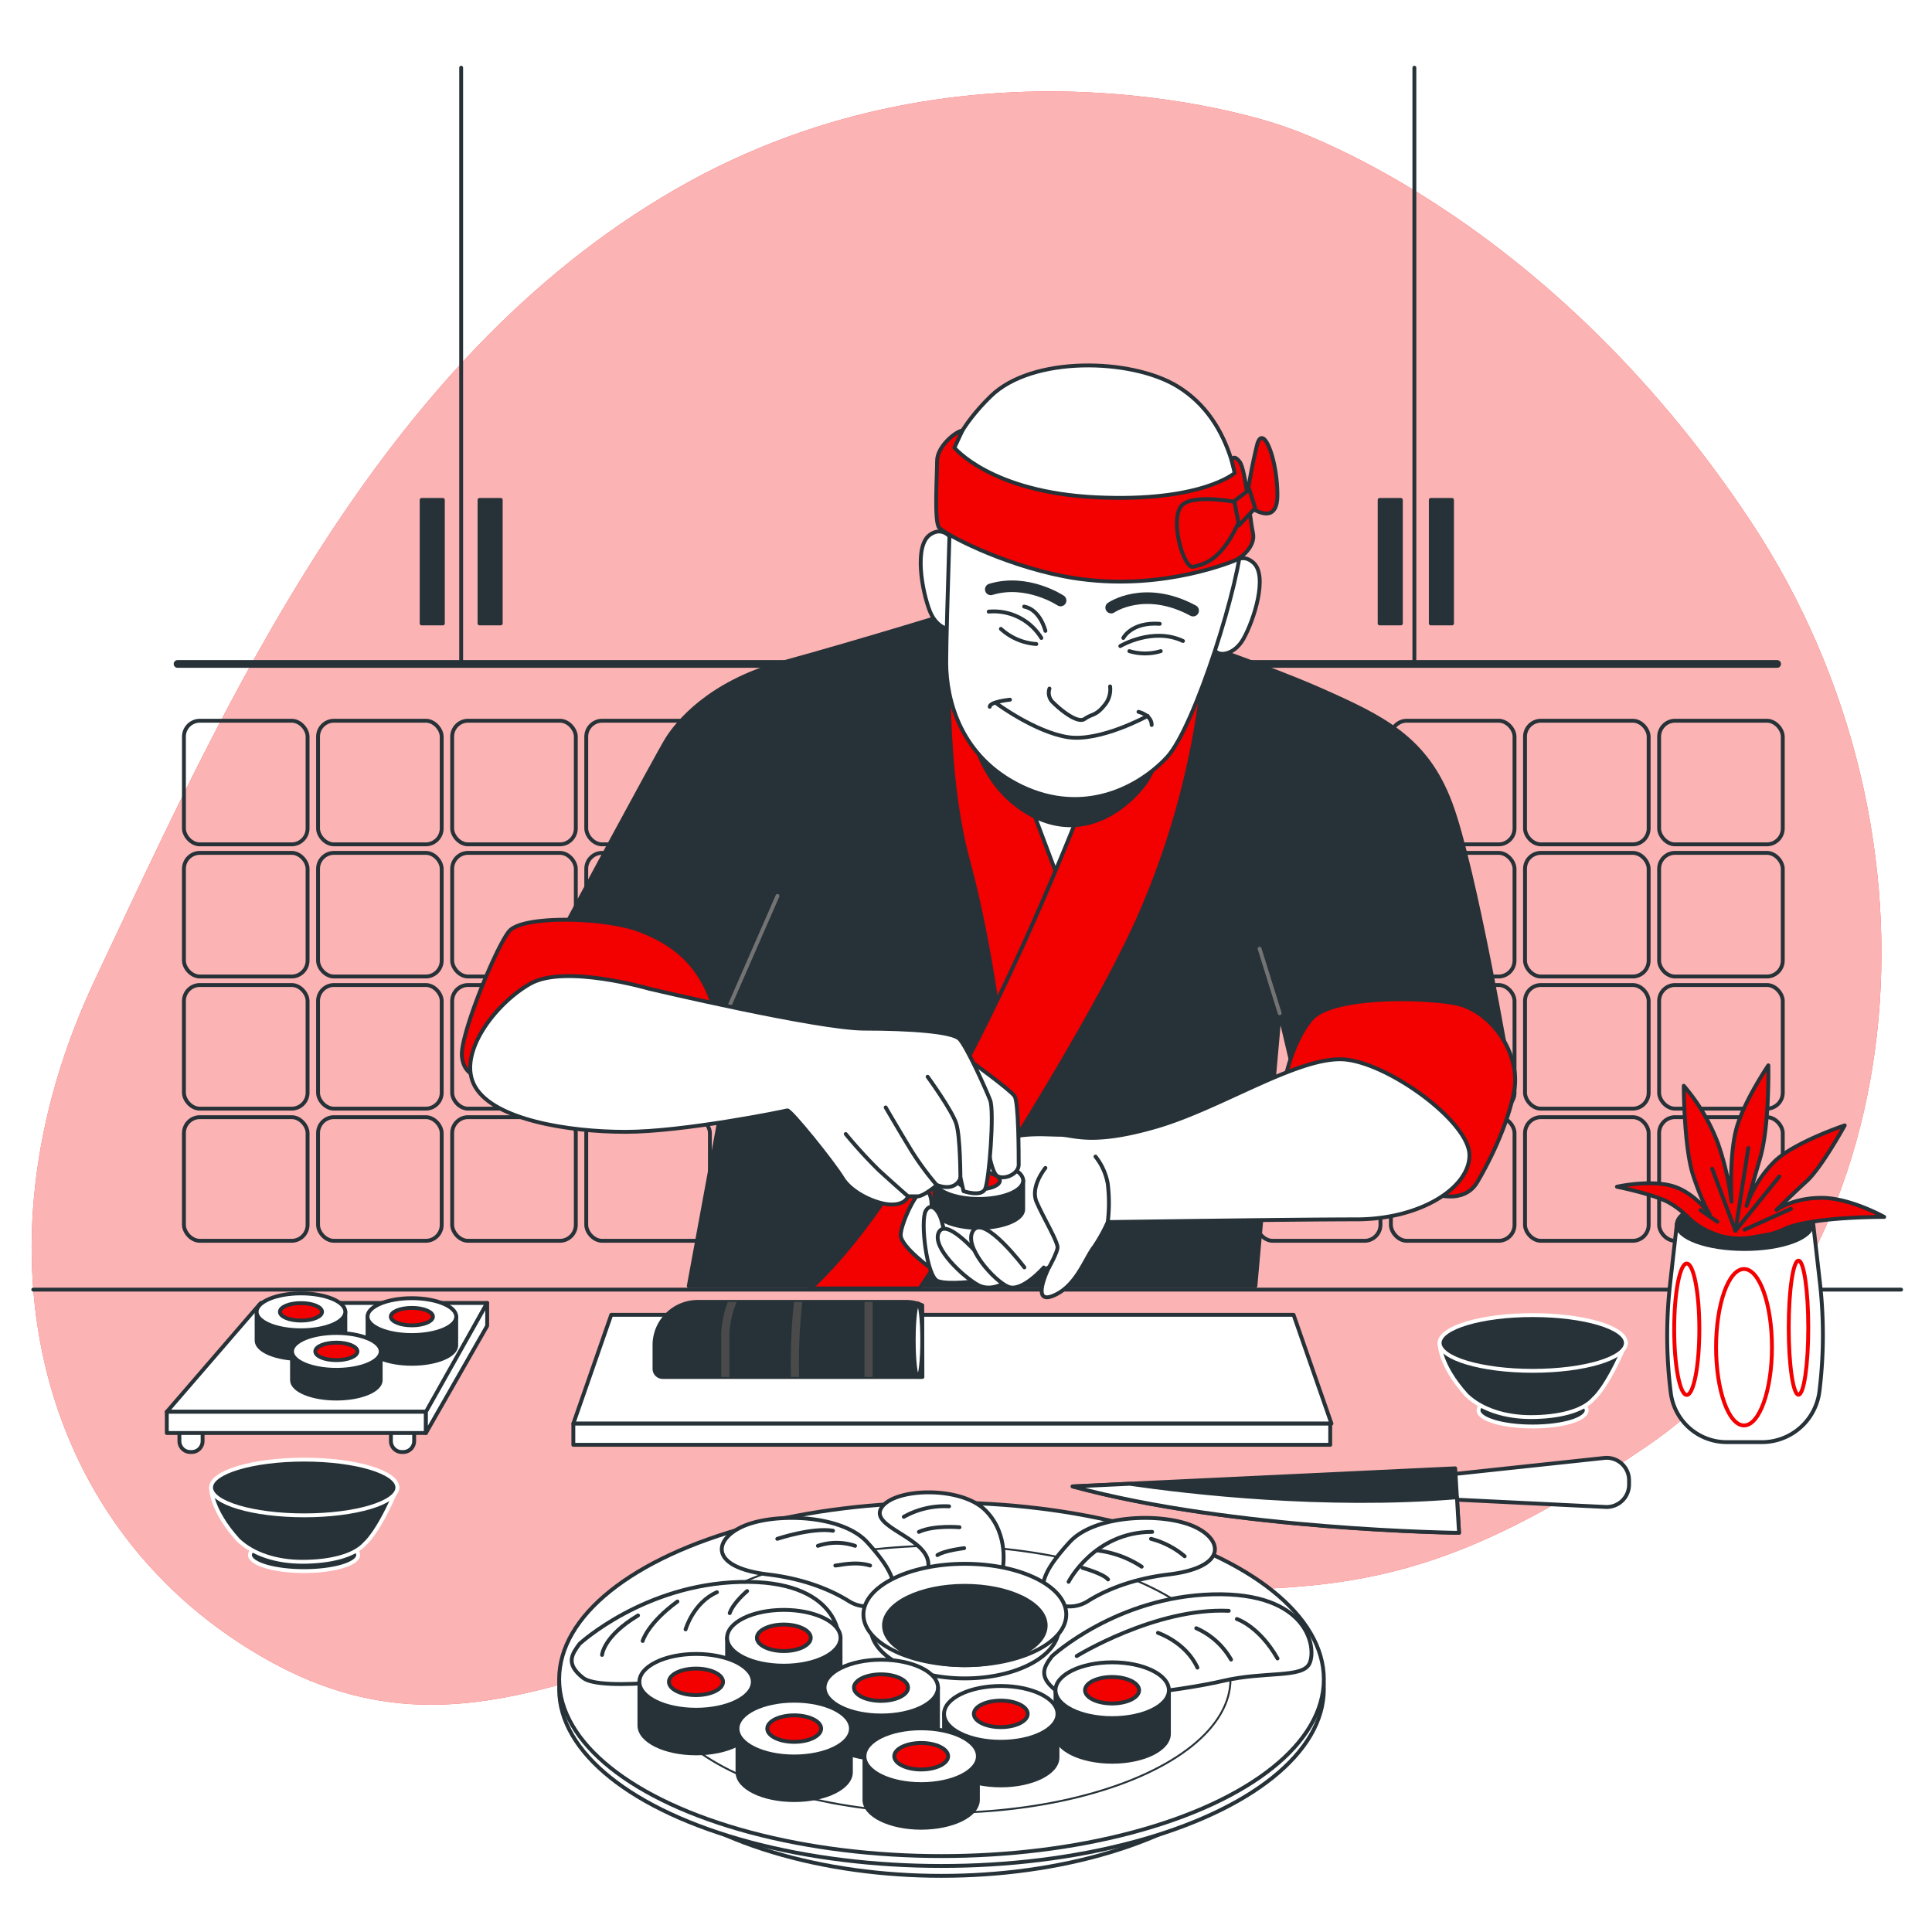 <svg class="animated" id="freepik_stories-sushi-cook" xmlns="http://www.w3.org/2000/svg" viewBox="0 0 500 500" version="1.1" xmlns:xlink="http://www.w3.org/1999/xlink" xmlns:svgjs="http://svgjs.com/svgjs"><style>svg#freepik_stories-sushi-cook:not(.animated) .animable {opacity: 0;}svg#freepik_stories-sushi-cook.animated #freepik--Character--inject-31 {animation: 1.5s Infinite  linear shake;animation-delay: 0s;}svg#freepik_stories-sushi-cook.animated #freepik--Plant--inject-31 {animation: 1.5s Infinite  linear wind;animation-delay: 0s;}            @keyframes shake {                10%, 90% {                    transform: translate3d(-1px, 0, 0);                  }                  20%, 80% {                    transform: translate3d(2px, 0, 0);                  }                  30%, 50%, 70% {                    transform: translate3d(-4px, 0, 0);                  }                  40%, 60% {                    transform: translate3d(4px, 0, 0);                  }            }                    @keyframes wind {                0% {                    transform: rotate( 0deg );                }                25% {                    transform: rotate( 1deg );                }                75% {                    transform: rotate( -1deg );                }            }        </style><g id="freepik--background-simple--inject-31" style="transform-origin: 247.554px 232.424px 0px;" class="animable"><path d="M331.22,32.36S252.28,4.29,174.79,49,58.2,182.38,24.62,253.45,10.37,396.8,69.52,429.76s99.38-15.63,182.37-18,105.3,9.5,174.16-37.38,81.31-157.59,27-239.51S331.22,32.36,331.22,32.36Z" style="fill: rgb(243, 0, 0); transform-origin: 247.554px 232.424px 0px;" id="el1t7hgh042ss" class="animable"></path><g id="elgh8zeakmefs"><path d="M331.22,32.36S252.28,4.29,174.79,49,58.2,182.38,24.62,253.45,10.37,396.8,69.52,429.76s99.38-15.63,182.37-18,105.3,9.5,174.16-37.38,81.31-157.59,27-239.51S331.22,32.36,331.22,32.36Z" style="fill: rgb(255, 255, 255); opacity: 0.7; transform-origin: 247.554px 232.424px 0px;" class="animable"></path></g></g><g id="freepik--Kitchen--inject-31" style="transform-origin: 253.665px 169.32px 0px;" class="animable"><rect x="47.6" y="186.52" width="32" height="32" rx="4.13" style="fill: none; stroke: rgb(38, 50, 56); stroke-linecap: round; stroke-linejoin: round; transform-origin: 63.6px 202.52px 0px;" id="elr7ija5bs44k" class="animable"></rect><rect x="82.31" y="186.52" width="32" height="32" rx="4.13" style="fill: none; stroke: rgb(38, 50, 56); stroke-linecap: round; stroke-linejoin: round; transform-origin: 98.31px 202.52px 0px;" id="elnggt73ua48" class="animable"></rect><rect x="117.02" y="186.52" width="32" height="32" rx="4.13" style="fill: none; stroke: rgb(38, 50, 56); stroke-linecap: round; stroke-linejoin: round; transform-origin: 133.02px 202.52px 0px;" id="elct5n1ztfqfs" class="animable"></rect><rect x="151.72" y="186.52" width="32" height="32" rx="4.13" style="fill: none; stroke: rgb(38, 50, 56); stroke-linecap: round; stroke-linejoin: round; transform-origin: 167.72px 202.52px 0px;" id="elnet3rzaz4rg" class="animable"></rect><rect x="186.43" y="186.52" width="32" height="32" rx="4.13" style="fill: none; stroke: rgb(38, 50, 56); stroke-linecap: round; stroke-linejoin: round; transform-origin: 202.43px 202.52px 0px;" id="el4o0amx4i2xe" class="animable"></rect><rect x="221.14" y="186.52" width="32" height="32" rx="4.13" style="fill: none; stroke: rgb(38, 50, 56); stroke-linecap: round; stroke-linejoin: round; transform-origin: 237.14px 202.52px 0px;" id="ele1emlz9uqv5" class="animable"></rect><rect x="255.84" y="186.52" width="32" height="32" rx="4.13" style="fill: none; stroke: rgb(38, 50, 56); stroke-linecap: round; stroke-linejoin: round; transform-origin: 271.84px 202.52px 0px;" id="el0ozitscypb7n" class="animable"></rect><rect x="290.55" y="186.52" width="32" height="32" rx="4.13" style="fill: none; stroke: rgb(38, 50, 56); stroke-linecap: round; stroke-linejoin: round; transform-origin: 306.55px 202.52px 0px;" id="elen2lkgxvrm" class="animable"></rect><rect x="325.26" y="186.52" width="32" height="32" rx="4.13" style="fill: none; stroke: rgb(38, 50, 56); stroke-linecap: round; stroke-linejoin: round; transform-origin: 341.26px 202.52px 0px;" id="eltirp13x4z9r" class="animable"></rect><rect x="359.96" y="186.52" width="32" height="32" rx="4.13" style="fill: none; stroke: rgb(38, 50, 56); stroke-linecap: round; stroke-linejoin: round; transform-origin: 375.96px 202.52px 0px;" id="el4tk4inu3znw" class="animable"></rect><rect x="394.67" y="186.52" width="32" height="32" rx="4.13" style="fill: none; stroke: rgb(38, 50, 56); stroke-linecap: round; stroke-linejoin: round; transform-origin: 410.67px 202.52px 0px;" id="elkd4iwvrcml" class="animable"></rect><rect x="429.38" y="186.52" width="32" height="32" rx="4.13" style="fill: none; stroke: rgb(38, 50, 56); stroke-linecap: round; stroke-linejoin: round; transform-origin: 445.38px 202.52px 0px;" id="elc20oo4rp71k" class="animable"></rect><rect x="47.6" y="220.72" width="32" height="32" rx="4.13" style="fill: none; stroke: rgb(38, 50, 56); stroke-linecap: round; stroke-linejoin: round; transform-origin: 63.6px 236.72px 0px;" id="elhltq8os2ujf" class="animable"></rect><rect x="82.31" y="220.72" width="32" height="32" rx="4.13" style="fill: none; stroke: rgb(38, 50, 56); stroke-linecap: round; stroke-linejoin: round; transform-origin: 98.31px 236.72px 0px;" id="eleovykgz4oat" class="animable"></rect><rect x="117.02" y="220.72" width="32" height="32" rx="4.13" style="fill: none; stroke: rgb(38, 50, 56); stroke-linecap: round; stroke-linejoin: round; transform-origin: 133.02px 236.72px 0px;" id="elvkqczz2dkfk" class="animable"></rect><rect x="151.72" y="220.72" width="32" height="32" rx="4.13" style="fill: none; stroke: rgb(38, 50, 56); stroke-linecap: round; stroke-linejoin: round; transform-origin: 167.72px 236.72px 0px;" id="el2kqmvfn7x9t" class="animable"></rect><rect x="186.43" y="220.72" width="32" height="32" rx="4.13" style="fill: none; stroke: rgb(38, 50, 56); stroke-linecap: round; stroke-linejoin: round; transform-origin: 202.43px 236.72px 0px;" id="el1orj3x8n386" class="animable"></rect><rect x="221.14" y="220.72" width="32" height="32" rx="4.13" style="fill: none; stroke: rgb(38, 50, 56); stroke-linecap: round; stroke-linejoin: round; transform-origin: 237.14px 236.72px 0px;" id="eleodt8kit8sf" class="animable"></rect><rect x="255.84" y="220.72" width="32" height="32" rx="4.13" style="fill: none; stroke: rgb(38, 50, 56); stroke-linecap: round; stroke-linejoin: round; transform-origin: 271.84px 236.72px 0px;" id="elx6uxl72kxve" class="animable"></rect><rect x="290.55" y="220.72" width="32" height="32" rx="4.13" style="fill: none; stroke: rgb(38, 50, 56); stroke-linecap: round; stroke-linejoin: round; transform-origin: 306.55px 236.72px 0px;" id="ely6xp5sxrs9" class="animable"></rect><rect x="325.26" y="220.72" width="32" height="32" rx="4.13" style="fill: none; stroke: rgb(38, 50, 56); stroke-linecap: round; stroke-linejoin: round; transform-origin: 341.26px 236.72px 0px;" id="elxcsvihryhkc" class="animable"></rect><rect x="359.96" y="220.72" width="32" height="32" rx="4.13" style="fill: none; stroke: rgb(38, 50, 56); stroke-linecap: round; stroke-linejoin: round; transform-origin: 375.96px 236.72px 0px;" id="elr985ccrfah" class="animable"></rect><rect x="394.67" y="220.72" width="32" height="32" rx="4.13" style="fill: none; stroke: rgb(38, 50, 56); stroke-linecap: round; stroke-linejoin: round; transform-origin: 410.67px 236.72px 0px;" id="elz7uv6n84rzm" class="animable"></rect><rect x="429.38" y="220.72" width="32" height="32" rx="4.13" style="fill: none; stroke: rgb(38, 50, 56); stroke-linecap: round; stroke-linejoin: round; transform-origin: 445.38px 236.72px 0px;" id="elzs15uvlqlj" class="animable"></rect><rect x="47.6" y="254.92" width="32" height="32" rx="4.13" style="fill: none; stroke: rgb(38, 50, 56); stroke-linecap: round; stroke-linejoin: round; transform-origin: 63.6px 270.92px 0px;" id="eledb3y2soimh" class="animable"></rect><rect x="82.31" y="254.92" width="32" height="32" rx="4.13" style="fill: none; stroke: rgb(38, 50, 56); stroke-linecap: round; stroke-linejoin: round; transform-origin: 98.31px 270.92px 0px;" id="elt10ti9cx13" class="animable"></rect><rect x="117.02" y="254.92" width="32" height="32" rx="4.13" style="fill: none; stroke: rgb(38, 50, 56); stroke-linecap: round; stroke-linejoin: round; transform-origin: 133.02px 270.92px 0px;" id="eldacly36aid8" class="animable"></rect><rect x="151.72" y="254.92" width="32" height="32" rx="4.13" style="fill: none; stroke: rgb(38, 50, 56); stroke-linecap: round; stroke-linejoin: round; transform-origin: 167.72px 270.92px 0px;" id="elh4egvrgoxbc" class="animable"></rect><rect x="186.43" y="254.92" width="32" height="32" rx="4.13" style="fill: none; stroke: rgb(38, 50, 56); stroke-linecap: round; stroke-linejoin: round; transform-origin: 202.43px 270.92px 0px;" id="el8qqf1gx6pvs" class="animable"></rect><rect x="221.14" y="254.92" width="32" height="32" rx="4.13" style="fill: none; stroke: rgb(38, 50, 56); stroke-linecap: round; stroke-linejoin: round; transform-origin: 237.14px 270.92px 0px;" id="elwd8two0q01" class="animable"></rect><rect x="255.84" y="254.92" width="32" height="32" rx="4.13" style="fill: none; stroke: rgb(38, 50, 56); stroke-linecap: round; stroke-linejoin: round; transform-origin: 271.84px 270.92px 0px;" id="elu5aw3v6disj" class="animable"></rect><rect x="290.55" y="254.92" width="32" height="32" rx="4.13" style="fill: none; stroke: rgb(38, 50, 56); stroke-linecap: round; stroke-linejoin: round; transform-origin: 306.55px 270.92px 0px;" id="el08uwjd664ssq" class="animable"></rect><rect x="325.26" y="254.92" width="32" height="32" rx="4.13" style="fill: none; stroke: rgb(38, 50, 56); stroke-linecap: round; stroke-linejoin: round; transform-origin: 341.26px 270.92px 0px;" id="elpqtxkzsq7bm" class="animable"></rect><rect x="359.96" y="254.92" width="32" height="32" rx="4.13" style="fill: none; stroke: rgb(38, 50, 56); stroke-linecap: round; stroke-linejoin: round; transform-origin: 375.96px 270.92px 0px;" id="ele6xton7tp3" class="animable"></rect><rect x="394.67" y="254.92" width="32" height="32" rx="4.13" style="fill: none; stroke: rgb(38, 50, 56); stroke-linecap: round; stroke-linejoin: round; transform-origin: 410.67px 270.92px 0px;" id="elnjofvyzn0a" class="animable"></rect><rect x="429.38" y="254.92" width="32" height="32" rx="4.13" style="fill: none; stroke: rgb(38, 50, 56); stroke-linecap: round; stroke-linejoin: round; transform-origin: 445.38px 270.92px 0px;" id="elat14m3cfc36" class="animable"></rect><rect x="47.6" y="289.12" width="32" height="32" rx="4.13" style="fill: none; stroke: rgb(38, 50, 56); stroke-linecap: round; stroke-linejoin: round; transform-origin: 63.6px 305.12px 0px;" id="elpkgjc183vp" class="animable"></rect><rect x="82.31" y="289.12" width="32" height="32" rx="4.13" style="fill: none; stroke: rgb(38, 50, 56); stroke-linecap: round; stroke-linejoin: round; transform-origin: 98.31px 305.12px 0px;" id="el6oc8s2hrdkt" class="animable"></rect><rect x="117.02" y="289.12" width="32" height="32" rx="4.13" style="fill: none; stroke: rgb(38, 50, 56); stroke-linecap: round; stroke-linejoin: round; transform-origin: 133.02px 305.12px 0px;" id="elut07y6nfwrb" class="animable"></rect><rect x="151.72" y="289.12" width="32" height="32" rx="4.13" style="fill: none; stroke: rgb(38, 50, 56); stroke-linecap: round; stroke-linejoin: round; transform-origin: 167.72px 305.12px 0px;" id="el9mt1jvi4bqn" class="animable"></rect><rect x="186.43" y="289.12" width="32" height="32" rx="4.13" style="fill: none; stroke: rgb(38, 50, 56); stroke-linecap: round; stroke-linejoin: round; transform-origin: 202.43px 305.12px 0px;" id="el0pqw96chajln" class="animable"></rect><rect x="221.14" y="289.12" width="32" height="32" rx="4.13" style="fill: none; stroke: rgb(38, 50, 56); stroke-linecap: round; stroke-linejoin: round; transform-origin: 237.14px 305.12px 0px;" id="elpaynjrsz8k" class="animable"></rect><rect x="255.84" y="289.12" width="32" height="32" rx="4.13" style="fill: none; stroke: rgb(38, 50, 56); stroke-linecap: round; stroke-linejoin: round; transform-origin: 271.84px 305.12px 0px;" id="elprdddq0viyk" class="animable"></rect><rect x="290.55" y="289.12" width="32" height="32" rx="4.13" style="fill: none; stroke: rgb(38, 50, 56); stroke-linecap: round; stroke-linejoin: round; transform-origin: 306.55px 305.12px 0px;" id="elqi05hqk48p9" class="animable"></rect><rect x="325.26" y="289.12" width="32" height="32" rx="4.13" style="fill: none; stroke: rgb(38, 50, 56); stroke-linecap: round; stroke-linejoin: round; transform-origin: 341.26px 305.12px 0px;" id="elz1ox0jzsrl" class="animable"></rect><rect x="359.96" y="289.12" width="32" height="32" rx="4.13" style="fill: none; stroke: rgb(38, 50, 56); stroke-linecap: round; stroke-linejoin: round; transform-origin: 375.96px 305.12px 0px;" id="el6t1hrclbnrb" class="animable"></rect><rect x="394.67" y="289.12" width="32" height="32" rx="4.13" style="fill: none; stroke: rgb(38, 50, 56); stroke-linecap: round; stroke-linejoin: round; transform-origin: 410.67px 305.12px 0px;" id="el0kd3uqh6rvpq" class="animable"></rect><rect x="429.38" y="289.12" width="32" height="32" rx="4.13" style="fill: none; stroke: rgb(38, 50, 56); stroke-linecap: round; stroke-linejoin: round; transform-origin: 445.38px 305.12px 0px;" id="elyr8885dhppc" class="animable"></rect><line x1="119.35" y1="171.83" x2="119.35" y2="17.52" style="fill: none; stroke: rgb(38, 50, 56); stroke-linecap: round; stroke-linejoin: round; transform-origin: 119.35px 94.675px 0px;" id="eli4xh0yquvc" class="animable"></line><rect x="124.1" y="129.38" width="5.49" height="31.96" style="fill: rgb(38, 50, 56); stroke: rgb(38, 50, 56); stroke-linecap: round; stroke-linejoin: round; transform-origin: 126.845px 145.36px 0px;" id="el71wdd52blb7" class="animable"></rect><rect x="109.12" y="129.38" width="5.49" height="31.96" style="fill: rgb(38, 50, 56); stroke: rgb(38, 50, 56); stroke-linecap: round; stroke-linejoin: round; transform-origin: 111.865px 145.36px 0px;" id="el8e5fs8txyt6" class="animable"></rect><line x1="45.95" y1="171.83" x2="459.92" y2="171.83" style="fill: none; stroke: rgb(38, 50, 56); stroke-linecap: round; stroke-linejoin: round; stroke-width: 2px; transform-origin: 252.935px 171.83px 0px;" id="elghbx1vs8ai" class="animable"></line><line x1="366.04" y1="171.83" x2="366.04" y2="17.52" style="fill: none; stroke: rgb(38, 50, 56); stroke-linecap: round; stroke-linejoin: round; transform-origin: 366.04px 94.675px 0px;" id="elrns74nl0c8" class="animable"></line><rect x="357.05" y="129.38" width="5.49" height="31.96" style="fill: rgb(38, 50, 56); stroke: rgb(38, 50, 56); stroke-linecap: round; stroke-linejoin: round; transform-origin: 359.795px 145.36px 0px;" id="elzpgvghmh5w" class="animable"></rect><rect x="370.29" y="129.38" width="5.49" height="31.96" style="fill: rgb(38, 50, 56); stroke: rgb(38, 50, 56); stroke-linecap: round; stroke-linejoin: round; transform-origin: 373.035px 145.36px 0px;" id="elevsx14kps9m" class="animable"></rect></g><g id="freepik--Dishes--inject-31" style="transform-origin: 232.385px 410.1px 0px;" class="animable"><path d="M46.43,367.66h6a0,0,0,0,1,0,0v5.29a2.83,2.83,0,0,1-2.83,2.83h-.34a2.83,2.83,0,0,1-2.83-2.83v-5.29A0,0,0,0,1,46.43,367.66Z" style="fill: rgb(255, 255, 255); stroke: rgb(38, 50, 56); stroke-linecap: round; stroke-linejoin: round; transform-origin: 49.43px 371.72px 0px;" id="el61d27day3nq" class="animable"></path><path d="M101.18,367.66h6a0,0,0,0,1,0,0v5.29a2.83,2.83,0,0,1-2.83,2.83H104a2.83,2.83,0,0,1-2.83-2.83v-5.29A0,0,0,0,1,101.18,367.66Z" style="fill: rgb(255, 255, 255); stroke: rgb(38, 50, 56); stroke-linecap: round; stroke-linejoin: round; transform-origin: 104.175px 371.72px 0px;" id="elyot35ajgls9" class="animable"></path><polygon points="110.55 365.37 43.17 365.37 67.49 337.21 126.08 337.21 110.55 365.37" style="fill: rgb(255, 255, 255); stroke: rgb(38, 50, 56); stroke-linecap: round; stroke-linejoin: round; transform-origin: 84.625px 351.29px 0px;" id="elerzj3g9pot7" class="animable"></polygon><rect x="43.17" y="365.37" width="67.06" height="5.49" style="fill: rgb(255, 255, 255); stroke: rgb(38, 50, 56); stroke-linecap: round; stroke-linejoin: round; transform-origin: 76.7px 368.115px 0px;" id="el27aupchtu2n" class="animable"></rect><polygon points="110.23 365.37 126.08 337.21 126.08 343.13 110.23 370.86 110.23 365.37" style="fill: rgb(255, 255, 255); stroke: rgb(38, 50, 56); stroke-linecap: round; stroke-linejoin: round; transform-origin: 118.155px 354.035px 0px;" id="el9so3dylhn15" class="animable"></polygon><path d="M66.41,339.5v7.44c0,2.64,5.14,4.77,11.48,4.77s11.48-2.13,11.48-4.77V339.5Z" style="fill: rgb(38, 50, 56); stroke: rgb(38, 50, 56); stroke-linecap: round; stroke-linejoin: round; transform-origin: 77.89px 345.605px 0px;" id="elwgvlu3wnhlq" class="animable"></path><ellipse cx="77.89" cy="339.5" rx="11.48" ry="4.77" style="fill: rgb(255, 255, 255); stroke: rgb(38, 50, 56); stroke-linecap: round; stroke-linejoin: round; transform-origin: 77.89px 339.5px 0px;" id="eljoja7r8bdfi" class="animable"></ellipse><ellipse cx="77.89" cy="339.5" rx="5.45" ry="2.26" style="fill: rgb(243, 0, 0); stroke: rgb(38, 50, 56); stroke-linecap: round; stroke-linejoin: round; transform-origin: 77.89px 339.5px 0px;" id="elf1hbq64e6s" class="animable"></ellipse><path d="M95.12,340.74v7.44c0,2.64,5.13,4.77,11.47,4.77s11.48-2.13,11.48-4.77v-7.44Z" style="fill: rgb(38, 50, 56); stroke: rgb(38, 50, 56); stroke-linecap: round; stroke-linejoin: round; transform-origin: 106.595px 346.845px 0px;" id="elj5m185mjef8" class="animable"></path><ellipse cx="106.59" cy="340.74" rx="11.48" ry="4.77" style="fill: rgb(255, 255, 255); stroke: rgb(38, 50, 56); stroke-linecap: round; stroke-linejoin: round; transform-origin: 106.59px 340.74px 0px;" id="el1ks1yqz21cy" class="animable"></ellipse><ellipse cx="106.59" cy="340.74" rx="5.45" ry="2.26" style="fill: rgb(243, 0, 0); stroke: rgb(38, 50, 56); stroke-linecap: round; stroke-linejoin: round; transform-origin: 106.59px 340.74px 0px;" id="elj5ve2z7hjj" class="animable"></ellipse><path d="M75.57,349.74v7.44c0,2.64,5.14,4.77,11.48,4.77s11.47-2.13,11.47-4.77v-7.44Z" style="fill: rgb(38, 50, 56); stroke: rgb(38, 50, 56); stroke-linecap: round; stroke-linejoin: round; transform-origin: 87.045px 355.845px 0px;" id="elmdviov38cg" class="animable"></path><ellipse cx="87.05" cy="349.74" rx="11.48" ry="4.77" style="fill: rgb(255, 255, 255); stroke: rgb(38, 50, 56); stroke-linecap: round; stroke-linejoin: round; transform-origin: 87.05px 349.74px 0px;" id="elg86las83hlo" class="animable"></ellipse><path d="M92.5,349.74c0,1.25-2.44,2.26-5.45,2.26s-5.45-1-5.45-2.26,2.44-2.27,5.45-2.27S92.5,348.49,92.5,349.74Z" style="fill: rgb(243, 0, 0); stroke: rgb(38, 50, 56); stroke-linecap: round; stroke-linejoin: round; transform-origin: 87.05px 349.735px 0px;" id="eld1jf2iu3v0t" class="animable"></path><polygon points="344.58 368.43 148.38 368.43 158.19 340.27 334.77 340.27 344.58 368.43" style="fill: rgb(255, 255, 255); stroke: rgb(38, 50, 56); stroke-linecap: round; stroke-linejoin: round; transform-origin: 246.48px 354.35px 0px;" id="elt8tx2qlsjog" class="animable"></polygon><rect x="148.38" y="368.43" width="195.88" height="5.49" style="fill: rgb(255, 255, 255); stroke: rgb(38, 50, 56); stroke-linecap: round; stroke-linejoin: round; transform-origin: 246.32px 371.175px 0px;" id="elagu3miv8zn8" class="animable"></rect><path d="M238.68,337.81a10.17,10.17,0,0,0-4.1-.88h-54a11.19,11.19,0,0,0-11.2,11.2v6.11a2.12,2.12,0,0,0,2.12,2.12h67.22Z" style="fill: rgb(38, 50, 56); stroke: rgb(38, 50, 56); stroke-linecap: round; stroke-linejoin: round; transform-origin: 204.05px 346.645px 0px;" id="elcz0hc3nbfwq" class="animable"></path><path d="M238.68,346.85c0,5.25-.49,9.51-1.1,9.51s-1.11-4.26-1.11-9.51.5-9.51,1.11-9.51S238.68,341.6,238.68,346.85Z" style="fill: rgb(255, 255, 255); stroke: rgb(38, 50, 56); stroke-linecap: round; stroke-linejoin: round; transform-origin: 237.575px 346.85px 0px;" id="el3idolfzt3zj" class="animable"></path><path d="M207.64,336.93h-2.15a148,148,0,0,0-.81,19.43h2.13A145.58,145.58,0,0,1,207.64,336.93Z" style="fill: rgb(74, 74, 74); transform-origin: 206.139px 346.645px 0px;" id="elo4tk3i5sdrk" class="animable"></path><path d="M188.77,356.36V345.05a25.2,25.2,0,0,1,1.88-8.12h-2.27a25.78,25.78,0,0,0-1.73,8.12v11.31Z" style="fill: rgb(74, 74, 74); transform-origin: 188.65px 346.645px 0px;" id="el9kzpmv2ps0a" class="animable"></path><rect x="223.73" y="336.93" width="2.12" height="19.43" style="fill: rgb(74, 74, 74); transform-origin: 224.79px 346.645px 0px;" id="eli9vjpisy3w" class="animable"></rect><path d="M374.6,381.66V388l40.91,2a5.8,5.8,0,0,0,6.09-5.8v-1.1a5.81,5.81,0,0,0-6.42-5.78Z" style="fill: rgb(255, 255, 255); stroke: rgb(38, 50, 56); stroke-linecap: round; stroke-linejoin: round; transform-origin: 398.1px 383.648px 0px;" id="elhtk22lq2df9" class="animable"></path><path d="M376.6,380l1,16.67s-58.34-.67-100-12Z" style="fill: rgb(38, 50, 56); stroke: rgb(38, 50, 56); stroke-linecap: round; stroke-linejoin: round; transform-origin: 327.6px 388.335px 0px;" id="elnmz74vbowgf" class="animable"></path><path d="M292.39,384l-14.79.7c41.66,11.33,100,12,100,12l-.55-9.21C342.52,390.3,307.73,386.21,292.39,384Z" style="fill: rgb(255, 255, 255); stroke: rgb(38, 50, 56); stroke-linecap: round; stroke-linejoin: round; transform-origin: 327.6px 390.35px 0px;" id="eluetlxocy0xh" class="animable"></path><path d="M410.64,365c0,2.31-6.25,4.18-14,4.18s-14-1.87-14-4.18,6.25-4.18,14-4.18S410.64,362.71,410.64,365Z" style="fill: rgb(38, 50, 56); stroke: rgb(255, 255, 255); stroke-linecap: round; stroke-linejoin: round; transform-origin: 396.64px 365px 0px;" id="el9cofhu60k8t" class="animable"></path><path d="M372.57,347.56s-.22,5.57,7,13.54c3.92,3.74,10,5.64,16.62,5.64,7.15,0,13.48-1.54,16.24-4.76,0,0,3.42-2.65,8.36-14.42Z" style="fill: rgb(38, 50, 56); stroke: rgb(255, 255, 255); stroke-linecap: round; stroke-linejoin: round; transform-origin: 396.68px 357.15px 0px;" id="ele4yxk7zd434" class="animable"></path><ellipse cx="396.68" cy="347.56" rx="24.11" ry="7.21" style="fill: rgb(38, 50, 56); stroke: rgb(255, 255, 255); stroke-linecap: round; stroke-linejoin: round; transform-origin: 396.68px 347.56px 0px;" id="ell2b12gj3tbp" class="animable"></ellipse><path d="M92.69,402.43c0,2.3-6.25,4.17-14,4.17s-14-1.87-14-4.17,6.25-4.18,14-4.18S92.69,400.12,92.69,402.43Z" style="fill: rgb(38, 50, 56); stroke: rgb(255, 255, 255); stroke-linecap: round; stroke-linejoin: round; transform-origin: 78.69px 402.425px 0px;" id="el6h7p5f8yzv" class="animable"></path><path d="M54.63,385s-.22,5.58,7,13.55c3.92,3.74,10,5.64,16.62,5.64,7.16,0,13.49-1.54,16.25-4.76,0,0,3.41-2.66,8.35-14.43Z" style="fill: rgb(38, 50, 56); stroke: rgb(255, 255, 255); stroke-linecap: round; stroke-linejoin: round; transform-origin: 78.74px 394.595px 0px;" id="elddmqs4g7d2h" class="animable"></path><ellipse cx="78.73" cy="384.96" rx="24.11" ry="7.21" style="fill: rgb(38, 50, 56); stroke: rgb(255, 255, 255); stroke-linecap: round; stroke-linejoin: round; transform-origin: 78.73px 384.96px 0px;" id="elnrqhgt3ama" class="animable"></ellipse><ellipse cx="243.66" cy="439.72" rx="87.51" ry="45.75" style="fill: rgb(255, 255, 255); stroke: rgb(38, 50, 56); stroke-linecap: round; stroke-linejoin: round; transform-origin: 243.66px 439.72px 0px;" id="elmg3rncwuv2n" class="animable"></ellipse><ellipse cx="243.66" cy="437.16" rx="98.95" ry="45.75" style="fill: rgb(255, 255, 255); stroke: rgb(38, 50, 56); stroke-linecap: round; stroke-linejoin: round; transform-origin: 243.66px 437.16px 0px;" id="el514igq0qmq5" class="animable"></ellipse><ellipse cx="243.66" cy="434.6" rx="98.95" ry="45.75" style="fill: rgb(255, 255, 255); stroke: rgb(38, 50, 56); stroke-linecap: round; stroke-linejoin: round; transform-origin: 243.66px 434.6px 0px;" id="elnr2psd1yf5o" class="animable"></ellipse><ellipse cx="243.66" cy="434.6" rx="74.79" ry="34.58" style="fill: rgb(255, 255, 255); stroke: rgb(38, 50, 56); stroke-linecap: round; stroke-linejoin: round; stroke-width: 0.5px; transform-origin: 243.66px 434.6px 0px;" id="ely5ukrqjlae" class="animable"></ellipse><path d="M272.27,428.61s16.65-15.37,41.61-16,26.88,14.09,25,17.93-11.52,1.92-22.4,4.48-38.56,6.12-43.28,2.42S270.35,431.17,272.27,428.61Z" style="fill: rgb(255, 255, 255); stroke: rgb(38, 50, 56); stroke-linecap: round; stroke-linejoin: round; transform-origin: 304.824px 425.812px 0px;" id="elrykyv4czxc" class="animable"></path><path d="M299.68,422.58s7.21,2.41,10.21,9" style="fill: none; stroke: rgb(38, 50, 56); stroke-linecap: round; stroke-linejoin: round; transform-origin: 304.785px 427.08px 0px;" id="elon9jns4dyr" class="animable"></path><path d="M309.59,421.38a19.38,19.38,0,0,1,9,8.11" style="fill: none; stroke: rgb(38, 50, 56); stroke-linecap: round; stroke-linejoin: round; transform-origin: 314.09px 425.435px 0px;" id="el7flkemgii0g" class="animable"></path><path d="M320.1,419s5.71,1.8,10.52,10.21" style="fill: none; stroke: rgb(38, 50, 56); stroke-linecap: round; stroke-linejoin: round; transform-origin: 325.36px 424.105px 0px;" id="elswf64pdd3vd" class="animable"></path><path d="M278.65,428.59S299.08,416,318,416.88" style="fill: none; stroke: rgb(38, 50, 56); stroke-linecap: round; stroke-linejoin: round; transform-origin: 298.325px 422.713px 0px;" id="elbsn0y48t12g" class="animable"></path><path d="M272.57,414.66a8.81,8.81,0,0,0,9.05-.34c3.57-2.23,10.42-5.6,20.74-6.84,16-1.92,14.08-9.6,5.76-12.8s-25-2.56-31.36,4.48C271.6,404.83,266.86,411.34,272.57,414.66Z" style="fill: rgb(255, 255, 255); stroke: rgb(38, 50, 56); stroke-linecap: round; stroke-linejoin: round; transform-origin: 292.194px 404.291px 0px;" id="ellok22ts8lm" class="animable"></path><path d="M276.55,409.37s6.61-12.92,21.63-12.92" style="fill: none; stroke: rgb(38, 50, 56); stroke-linecap: round; stroke-linejoin: round; transform-origin: 287.365px 402.91px 0px;" id="elhczqrs63bn5" class="animable"></path><path d="M284.06,401.26a26.66,26.66,0,0,1,11.41,4.2" style="fill: none; stroke: rgb(38, 50, 56); stroke-linecap: round; stroke-linejoin: round; transform-origin: 289.765px 403.36px 0px;" id="el71td7o0j8nm" class="animable"></path><path d="M297.88,398.25a22.1,22.1,0,0,1,8.71,4.51" style="fill: none; stroke: rgb(38, 50, 56); stroke-linecap: round; stroke-linejoin: round; transform-origin: 302.235px 400.505px 0px;" id="elpemz5j7c3ma" class="animable"></path><path d="M280.16,405.76s5.4,1.5,6.6,3" style="fill: none; stroke: rgb(38, 50, 56); stroke-linecap: round; stroke-linejoin: round; transform-origin: 283.46px 407.26px 0px;" id="eljx6gop4a17o" class="animable"></path><path d="M259.47,406.2s1.92-9-4.48-15.36-23.68-5.76-26.88-.64,12.16,7.68,12.16,14.72,7,13.45,13.44,10.89S259.47,406.2,259.47,406.2Z" style="fill: rgb(255, 255, 255); stroke: rgb(38, 50, 56); stroke-linecap: round; stroke-linejoin: round; transform-origin: 243.706px 401.3px 0px;" id="eluh9esi6rimc" class="animable"></path><path d="M245.62,389.84a21.53,21.53,0,0,0-11.72,2.71" style="fill: none; stroke: rgb(38, 50, 56); stroke-linecap: round; stroke-linejoin: round; transform-origin: 239.76px 391.178px 0px;" id="el3d8kvuyosbf" class="animable"></path><path d="M248.32,395.25s-6.61-.6-10.51,1.2" style="fill: none; stroke: rgb(38, 50, 56); stroke-linecap: round; stroke-linejoin: round; transform-origin: 243.065px 395.802px 0px;" id="elyty99nlqg1" class="animable"></path><path d="M249.52,400.66s-5.11.6-6.91,1.8" style="fill: none; stroke: rgb(38, 50, 56); stroke-linecap: round; stroke-linejoin: round; transform-origin: 246.065px 401.56px 0px;" id="elq0v8x5y2io8" class="animable"></path><path d="M228.6,414.66a8.79,8.79,0,0,1-9-.34c-3.57-2.23-10.43-5.6-20.74-6.84-16-1.92-14.09-9.6-5.76-12.8s25-2.56,31.36,4.48C229.58,404.83,234.32,411.34,228.6,414.66Z" style="fill: rgb(255, 255, 255); stroke: rgb(38, 50, 56); stroke-linecap: round; stroke-linejoin: round; transform-origin: 209.003px 404.286px 0px;" id="elejcqmo04ejk" class="animable"></path><path d="M201.16,398.25s9-3,14.42-2.1" style="fill: none; stroke: rgb(38, 50, 56); stroke-linecap: round; stroke-linejoin: round; transform-origin: 208.37px 397.116px 0px;" id="el1zbyx7sj25w" class="animable"></path><path d="M211.68,400.06a15.06,15.06,0,0,1,9.61,0" style="fill: none; stroke: rgb(38, 50, 56); stroke-linecap: round; stroke-linejoin: round; transform-origin: 216.485px 399.666px 0px;" id="elvvfby0qv5n" class="animable"></path><path d="M216.18,405.16c.9,0,5.11-1.2,9,0" style="fill: none; stroke: rgb(38, 50, 56); stroke-linecap: round; stroke-linejoin: round; transform-origin: 220.68px 404.893px 0px;" id="elj7aeh2cdvma" class="animable"></path><path d="M150,425.41s16.64-15.37,41.6-16,26.89,14.09,25,17.93-11.52,1.92-22.41,4.48-38.55,6.12-43.28,2.42S148.1,428,150,425.41Z" style="fill: rgb(255, 255, 255); stroke: rgb(38, 50, 56); stroke-linecap: round; stroke-linejoin: round; transform-origin: 182.547px 422.612px 0px;" id="el1flp9t4hc0k" class="animable"></path><path d="M155.81,428.29s.3-4.81,9.31-10.21" style="fill: none; stroke: rgb(38, 50, 56); stroke-linecap: round; stroke-linejoin: round; transform-origin: 160.465px 423.185px 0px;" id="elifpmg1hxqf" class="animable"></path><path d="M166.32,424.68s1.2-4.5,9-10.21" style="fill: none; stroke: rgb(38, 50, 56); stroke-linecap: round; stroke-linejoin: round; transform-origin: 170.82px 419.575px 0px;" id="el98zsjhyzuj6" class="animable"></path><path d="M177.43,421.68s2-6.94,8.11-9.61" style="fill: none; stroke: rgb(38, 50, 56); stroke-linecap: round; stroke-linejoin: round; transform-origin: 181.485px 416.875px 0px;" id="elcxm6rl7thmm" class="animable"></path><path d="M193.35,411.77s-3.6,3-4.5,5.71" style="fill: none; stroke: rgb(38, 50, 56); stroke-linecap: round; stroke-linejoin: round; transform-origin: 191.1px 414.625px 0px;" id="el2idojeksub6" class="animable"></path><ellipse cx="249.7" cy="421.25" rx="24.35" ry="13.12" style="fill: rgb(255, 255, 255); stroke: rgb(38, 50, 56); stroke-linecap: round; stroke-linejoin: round; transform-origin: 249.7px 421.25px 0px;" id="el11giczt2foy9" class="animable"></ellipse><ellipse cx="249.7" cy="417.83" rx="26.25" ry="13.12" style="fill: rgb(255, 255, 255); stroke: rgb(38, 50, 56); stroke-linecap: round; stroke-linejoin: round; transform-origin: 249.7px 417.83px 0px;" id="elvlk68w3kywj" class="animable"></ellipse><ellipse cx="249.7" cy="420.68" rx="20.92" ry="10.27" style="fill: rgb(38, 50, 56); stroke: rgb(38, 50, 56); stroke-linecap: round; stroke-linejoin: round; transform-origin: 249.7px 420.68px 0px;" id="elt24cgay3miq" class="animable"></ellipse><path d="M188.17,423.86v11.28c0,4,6.57,7.23,14.68,7.23s14.68-3.24,14.68-7.23V423.86Z" style="fill: rgb(38, 50, 56); stroke: rgb(38, 50, 56); stroke-linecap: round; stroke-linejoin: round; transform-origin: 202.85px 433.115px 0px;" id="el32hppvqqzwy" class="animable"></path><ellipse cx="202.85" cy="423.86" rx="14.68" ry="7.22" style="fill: rgb(255, 255, 255); stroke: rgb(38, 50, 56); stroke-linecap: round; stroke-linejoin: round; transform-origin: 202.85px 423.86px 0px;" id="elq58hc5pot9a" class="animable"></ellipse><ellipse cx="202.85" cy="423.86" rx="6.97" ry="3.43" style="fill: rgb(243, 0, 0); stroke: rgb(38, 50, 56); stroke-linecap: round; stroke-linejoin: round; transform-origin: 202.85px 423.86px 0px;" id="elk2rs59kqwa" class="animable"></ellipse><path d="M165.48,435.26v11.28c0,4,6.57,7.23,14.67,7.23s14.68-3.24,14.68-7.23V435.26Z" style="fill: rgb(38, 50, 56); stroke: rgb(38, 50, 56); stroke-linecap: round; stroke-linejoin: round; transform-origin: 180.155px 444.515px 0px;" id="elal2wxy6m0p" class="animable"></path><ellipse cx="180.15" cy="435.26" rx="14.68" ry="7.22" style="fill: rgb(255, 255, 255); stroke: rgb(38, 50, 56); stroke-linecap: round; stroke-linejoin: round; transform-origin: 180.15px 435.26px 0px;" id="elhdaj6x7p9c" class="animable"></ellipse><path d="M187.12,435.26c0,1.9-3.12,3.43-7,3.43s-7-1.53-7-3.43,3.12-3.43,7-3.43S187.12,433.37,187.12,435.26Z" style="fill: rgb(243, 0, 0); stroke: rgb(38, 50, 56); stroke-linecap: round; stroke-linejoin: round; transform-origin: 180.12px 435.26px 0px;" id="elnel8i2wlrlk" class="animable"></path><path d="M213.4,436.75V448c0,4,6.57,7.22,14.67,7.22S242.75,452,242.75,448V436.75Z" style="fill: rgb(38, 50, 56); stroke: rgb(38, 50, 56); stroke-linecap: round; stroke-linejoin: round; transform-origin: 228.075px 445.985px 0px;" id="elxflww5bztm" class="animable"></path><ellipse cx="228.07" cy="436.75" rx="14.68" ry="7.22" style="fill: rgb(255, 255, 255); stroke: rgb(38, 50, 56); stroke-linecap: round; stroke-linejoin: round; transform-origin: 228.07px 436.75px 0px;" id="el2jnssj7tnc" class="animable"></ellipse><path d="M235,436.75c0,1.89-3.12,3.43-7,3.43s-7-1.54-7-3.43,3.13-3.43,7-3.43S235,434.85,235,436.75Z" style="fill: rgb(243, 0, 0); stroke: rgb(38, 50, 56); stroke-linecap: round; stroke-linejoin: round; transform-origin: 228px 436.75px 0px;" id="elqeo1pcw9vxm" class="animable"></path><path d="M273.16,437.43v11.28c0,4,6.57,7.23,14.68,7.23s14.67-3.24,14.67-7.23V437.43Z" style="fill: rgb(38, 50, 56); stroke: rgb(38, 50, 56); stroke-linecap: round; stroke-linejoin: round; transform-origin: 287.835px 446.685px 0px;" id="elmfcgcqi96x" class="animable"></path><path d="M302.51,437.43c0,4-6.57,7.22-14.67,7.22s-14.68-3.23-14.68-7.22,6.57-7.22,14.68-7.22S302.51,433.44,302.51,437.43Z" style="fill: rgb(255, 255, 255); stroke: rgb(38, 50, 56); stroke-linecap: round; stroke-linejoin: round; transform-origin: 287.835px 437.43px 0px;" id="el7g815rkq2q9" class="animable"></path><path d="M294.8,437.43c0,1.89-3.12,3.43-7,3.43s-7-1.54-7-3.43,3.12-3.43,7-3.43S294.8,435.54,294.8,437.43Z" style="fill: rgb(243, 0, 0); stroke: rgb(38, 50, 56); stroke-linecap: round; stroke-linejoin: round; transform-origin: 287.8px 437.43px 0px;" id="elz5sfiyvhlm" class="animable"></path><path d="M190.86,447.36v11.28c0,4,6.57,7.22,14.68,7.22s14.67-3.23,14.67-7.22V447.36Z" style="fill: rgb(38, 50, 56); stroke: rgb(38, 50, 56); stroke-linecap: round; stroke-linejoin: round; transform-origin: 205.535px 456.61px 0px;" id="elamsjjeuq237" class="animable"></path><ellipse cx="205.54" cy="447.36" rx="14.68" ry="7.22" style="fill: rgb(255, 255, 255); stroke: rgb(38, 50, 56); stroke-linecap: round; stroke-linejoin: round; transform-origin: 205.54px 447.36px 0px;" id="elr27pa7ebxx" class="animable"></ellipse><ellipse cx="205.54" cy="447.36" rx="6.97" ry="3.43" style="fill: rgb(243, 0, 0); stroke: rgb(38, 50, 56); stroke-linecap: round; stroke-linejoin: round; transform-origin: 205.54px 447.36px 0px;" id="elghqj51oqo8m" class="animable"></ellipse><path d="M244.32,443.55v11.28c0,4,6.57,7.23,14.68,7.23s14.68-3.24,14.68-7.23V443.55Z" style="fill: rgb(38, 50, 56); stroke: rgb(38, 50, 56); stroke-linecap: round; stroke-linejoin: round; transform-origin: 259px 452.805px 0px;" id="elfv4z0db0z" class="animable"></path><ellipse cx="259" cy="443.55" rx="14.68" ry="7.22" style="fill: rgb(255, 255, 255); stroke: rgb(38, 50, 56); stroke-linecap: round; stroke-linejoin: round; transform-origin: 259px 443.55px 0px;" id="elksiec40y97m" class="animable"></ellipse><ellipse cx="259" cy="443.55" rx="6.97" ry="3.43" style="fill: rgb(243, 0, 0); stroke: rgb(38, 50, 56); stroke-linecap: round; stroke-linejoin: round; transform-origin: 259px 443.55px 0px;" id="elxwiqe9hahkp" class="animable"></ellipse><path d="M223.72,454.51V465.8c0,4,6.57,7.22,14.68,7.22s14.68-3.23,14.68-7.22V454.51Z" style="fill: rgb(38, 50, 56); stroke: rgb(38, 50, 56); stroke-linecap: round; stroke-linejoin: round; transform-origin: 238.4px 463.765px 0px;" id="el5u4nnn22vo" class="animable"></path><ellipse cx="238.4" cy="454.51" rx="14.68" ry="7.22" style="fill: rgb(255, 255, 255); stroke: rgb(38, 50, 56); stroke-linecap: round; stroke-linejoin: round; transform-origin: 238.4px 454.51px 0px;" id="el2mgn8s1i7ja" class="animable"></ellipse><ellipse cx="238.4" cy="454.51" rx="6.97" ry="3.43" style="fill: rgb(243, 0, 0); stroke: rgb(38, 50, 56); stroke-linecap: round; stroke-linejoin: round; transform-origin: 238.4px 454.51px 0px;" id="elbn60o3bo5lk" class="animable"></ellipse></g><g id="freepik--Table--inject-31" style="transform-origin: 250.305px 333.75px 0px;" class="animable"><line x1="492" y1="333.75" x2="8.61" y2="333.75" style="fill: none; stroke: rgb(38, 50, 56); stroke-linecap: round; stroke-linejoin: round; transform-origin: 250.305px 333.75px 0px;" id="el2mp753re9wz" class="animable"></line></g><g id="freepik--Character--inject-31" style="transform-origin: 255.822px 215.156px 0px;" class="animable"><path d="M250.66,157.33s-28.6,8.83-48,14.13-27.55,15.9-30,19.78S144,243.87,144,243.87l45.56,27.55-11.31,61.41H324.9l6.29-70.6,3.67,15.61,55.67-1.13s-8.81-51.9-15.17-68.85-17.66-22.25-33.55-29.32S286.69,158,280,156.63,250.66,157.33,250.66,157.33Z" style="fill: rgb(38, 50, 56); stroke: rgb(38, 50, 56); stroke-linecap: round; stroke-linejoin: round; transform-origin: 267.265px 244.496px 0px;" id="el5qwxxd2kdye" class="animable"></path><line x1="185.32" y1="268.24" x2="201.22" y2="231.86" style="fill: none; stroke: rgb(115, 115, 115); stroke-linecap: round; stroke-linejoin: round; transform-origin: 193.27px 250.05px 0px;" id="ellr5ry4emvcd" class="animable"></line><line x1="331.19" y1="262.23" x2="325.98" y2="245.52" style="fill: none; stroke: rgb(115, 115, 115); stroke-linecap: round; stroke-linejoin: round; transform-origin: 328.585px 253.875px 0px;" id="elbi2nd53vtt6" class="animable"></line><polygon points="254.11 195.48 275.3 240.51 289.34 199.72 254.11 195.48" style="fill: rgb(255, 255, 255); stroke: rgb(38, 50, 56); stroke-linecap: round; stroke-linejoin: round; transform-origin: 271.725px 217.995px 0px;" id="elodf02v2lrj" class="animable"></polygon><path d="M263.74,200.46l14.4,38.23L259.55,271.8s-2.83-26.4-9-49-5.44-54.53-4.14-66.32Z" style="fill: rgb(243, 0, 0); stroke: rgb(38, 50, 56); stroke-linecap: round; stroke-linejoin: round; transform-origin: 261.831px 214.14px 0px;" id="elr5khdm8azre" class="animable"></path><path d="M283.51,199.36s-36.29,99.48-73.73,134.09H238s40.18-59.91,56.08-94.53a208.06,208.06,0,0,0,17.66-67.81Z" style="fill: rgb(243, 0, 0); stroke: rgb(38, 50, 56); stroke-linecap: round; stroke-linejoin: round; transform-origin: 260.76px 252.28px 0px;" id="elwo7q86ratea" class="animable"></path><path d="M247.24,141s-2.36-5.5-6.55-2.62-2.09,14.67,0,19.9,7.34,5.77,7.34,2.62S247.24,141,247.24,141Z" style="fill: rgb(255, 255, 255); stroke: rgb(38, 50, 56); stroke-linecap: round; stroke-linejoin: round; transform-origin: 243.151px 150.195px 0px;" id="el3c6o30kqkz6" class="animable"></path><path d="M317.54,147.37s3-5.15,6.83-1.75.18,14.81-2.58,19.73-8,4.76-7.61,1.65S317.54,147.37,317.54,147.37Z" style="fill: rgb(255, 255, 255); stroke: rgb(38, 50, 56); stroke-linecap: round; stroke-linejoin: round; transform-origin: 320.092px 156.836px 0px;" id="el9m28wffjvvb" class="animable"></path><path d="M251.43,123.44s-1.27,45-1.27,54.73,3,24.62,15.86,32.21,24.34.27,30.26-7.59,15.66-46.62,15.66-57.09-1.27-29.86-13.54-39c-9.65-7.21-30.26-7.86-38.93,2.62C252.89,117.24,251.43,123.44,251.43,123.44Z" style="fill: rgb(38, 50, 56); stroke: rgb(38, 50, 56); stroke-linecap: round; stroke-linejoin: round; transform-origin: 281.05px 157.465px 0px;" id="elg1ycfyuzqaj" class="animable"></path><path d="M246.45,116.65s-1.57,45-1.57,54.74,3.67,24.62,19.64,32.21,30.12.26,37.45-7.59,19.38-46.62,19.38-57.1-1.57-29.85-16.76-39c-11.94-7.2-37.45-7.85-48.18,2.62C248.27,110.45,246.45,116.65,246.45,116.65Z" style="fill: rgb(255, 255, 255); stroke: rgb(38, 50, 56); stroke-linecap: round; stroke-linejoin: round; transform-origin: 283.115px 150.682px 0px;" id="eltj7n9977crd" class="animable"></path><path d="M289.93,167.2s8.38-5,16.23-1.31" style="fill: none; stroke: rgb(38, 50, 56); stroke-linecap: round; stroke-linejoin: round; transform-origin: 298.045px 165.866px 0px;" id="elnk7xhcp94g" class="animable"></path><path d="M255.88,158.29a14.47,14.47,0,0,1,13.62,6.81" style="fill: none; stroke: rgb(38, 50, 56); stroke-linecap: round; stroke-linejoin: round; transform-origin: 262.69px 161.665px 0px;" id="elfyq2r1k3cv8" class="animable"></path><path d="M274.48,155.41s-8.65-5.76-18.07-2.88" style="fill: none; stroke: rgb(38, 50, 56); stroke-linecap: round; stroke-linejoin: round; stroke-width: 3px; transform-origin: 265.445px 153.567px 0px;" id="elu8y7dmneuk" class="animable"></path><path d="M287.57,157.25s8.64-6,21.21.78" style="fill: none; stroke: rgb(38, 50, 56); stroke-linecap: round; stroke-linejoin: round; stroke-width: 3px; transform-origin: 298.175px 156.415px 0px;" id="elpmyxyf0s2rd" class="animable"></path><path d="M292.28,168.51a14,14,0,0,0,8.12,0" style="fill: none; stroke: rgb(38, 50, 56); stroke-linecap: round; stroke-linejoin: round; transform-origin: 296.34px 168.811px 0px;" id="el11c70xkur9bm" class="animable"></path><path d="M268.19,166.67a15.14,15.14,0,0,1-9.16-3.92" style="fill: none; stroke: rgb(38, 50, 56); stroke-linecap: round; stroke-linejoin: round; transform-origin: 263.61px 164.71px 0px;" id="el7ejnufhl46k" class="animable"></path><path d="M290.71,165.1s2.1-4.19,9.43-3.66" style="fill: none; stroke: rgb(38, 50, 56); stroke-linecap: round; stroke-linejoin: round; transform-origin: 295.425px 163.247px 0px;" id="elf6gxrdh7gkw" class="animable"></path><path d="M270.55,163.27s-1.31-5.5-5.5-6.29" style="fill: none; stroke: rgb(38, 50, 56); stroke-linecap: round; stroke-linejoin: round; transform-origin: 267.8px 160.125px 0px;" id="el4w1o7d63afu" class="animable"></path><path d="M271.6,178.2a3.41,3.41,0,0,0,1,3.66c1.84,1.84,6.29,5.5,8.12,4.19s2.88-.78,5-3.4a6.35,6.35,0,0,0,1.57-5" style="fill: none; stroke: rgb(38, 50, 56); stroke-linecap: round; stroke-linejoin: round; transform-origin: 279.38px 181.989px 0px;" id="elvl4qjgxm70r" class="animable"></path><path d="M258,182.13s9.95,7.33,18.33,8.64,20.69-5.5,20.69-5.5" style="fill: none; stroke: rgb(38, 50, 56); stroke-linecap: round; stroke-linejoin: round; transform-origin: 277.51px 186.534px 0px;" id="elwb4ngvnpkai" class="animable"></path><path d="M261.38,181.08s-5.24.52-5.24,1.83" style="fill: none; stroke: rgb(38, 50, 56); stroke-linecap: round; stroke-linejoin: round; transform-origin: 258.76px 181.995px 0px;" id="elcprvy5ej19k" class="animable"></path><path d="M294.64,184.22s3.41.79,3.41,3.4" style="fill: none; stroke: rgb(38, 50, 56); stroke-linecap: round; stroke-linejoin: round; transform-origin: 296.345px 185.92px 0px;" id="el8siulws0cmh" class="animable"></path><path d="M247,115.87s9.43,11.52,36.66,12.83,35.88-6.28,35.88-6.28l-.79-3.41s.53-1.57,2.1.53,2.62,14.92,3.4,18.33-2.88,6.54-5,7.33-21.21,8.38-44,3.93c-16.35-3.2-30.9-11-32.21-12.57s-.52-13.62-.52-17.29,4.71-7.59,6.54-7.85Z" style="fill: rgb(243, 0, 0); stroke: rgb(38, 50, 56); stroke-linecap: round; stroke-linejoin: round; transform-origin: 283.321px 130.97px 0px;" id="elvb7btl0buq8" class="animable"></path><path d="M322.48,130.45s-12.31-2.88-16.24,0,0,17,2.62,16.23S317,145.64,322.48,130.45Z" style="fill: rgb(243, 0, 0); stroke: rgb(38, 50, 56); stroke-linecap: round; stroke-linejoin: round; transform-origin: 313.529px 137.94px 0px;" id="elfwf5i19p6pl" class="animable"></path><path d="M322.48,130.45A140,140,0,0,1,325.36,115c1.57-5.49,5.23,3.93,5.23,13.1S322.48,130.45,322.48,130.45Z" style="fill: rgb(243, 0, 0); stroke: rgb(38, 50, 56); stroke-linecap: round; stroke-linejoin: round; transform-origin: 326.535px 123.131px 0px;" id="eleu5lwuao6k4" class="animable"></path><polygon points="319.44 129.69 320.64 135.98 324.83 131.49 323.34 126.69 319.44 129.69" style="fill: rgb(243, 0, 0); stroke: rgb(38, 50, 56); stroke-linecap: round; stroke-linejoin: round; transform-origin: 322.135px 131.335px 0px;" id="el0vwufihg7l8" class="animable"></polygon><path d="M332.48,279.66s1.88-10,6.9-15.9,27-5.86,36.82-4.18,17.37,13.18,15.69,22.59-7.11,19.67-9.62,23.85-8.16,5.23-16.95.63S332.48,279.66,332.48,279.66Z" style="fill: rgb(243, 0, 0); stroke: rgb(38, 50, 56); stroke-linecap: round; stroke-linejoin: round; transform-origin: 362.302px 284.13px 0px;" id="elysw50dryyun" class="animable"></path><path d="M286.69,316.27s47.68-.7,64.28-.7,29.32-8.13,29.32-16.6-20.14-23.32-31.79-24.73-32.14,12.36-49.09,17.31-21.55,2.12-25.08,2.12-9.54-.71-15.19,1.41-11.3,11.3-13.77,15.19-9.54,8.83-8.48,12.36,15.54,8.83,22.25,8.83a26.11,26.11,0,0,0,12.36-3.53s-4.94,9.89,1.06,7.41,8.13-9.53,10.6-12.71A42.42,42.42,0,0,0,286.69,316.27Z" style="fill: rgb(255, 255, 255); stroke: rgb(38, 50, 56); stroke-linecap: round; stroke-linejoin: round; transform-origin: 308.536px 304.939px 0px;" id="el0n9np25atn4" class="animable"></path><path d="M241.85,305.52V313c0,2.63,5.13,4.77,11.47,4.77S264.8,315.6,264.8,313v-7.45Z" style="fill: rgb(38, 50, 56); stroke: rgb(38, 50, 56); stroke-linecap: round; stroke-linejoin: round; transform-origin: 253.325px 311.645px 0px;" id="elou05kgkfpu" class="animable"></path><ellipse cx="253.32" cy="305.52" rx="11.48" ry="4.77" style="fill: rgb(255, 255, 255); stroke: rgb(38, 50, 56); stroke-linecap: round; stroke-linejoin: round; transform-origin: 253.32px 305.52px 0px;" id="el33kj2ubvava" class="animable"></ellipse><path d="M258.77,305.52c0,1.25-2.44,2.27-5.45,2.27s-5.45-1-5.45-2.27,2.44-2.26,5.45-2.26S258.77,304.27,258.77,305.52Z" style="fill: rgb(243, 0, 0); stroke: rgb(38, 50, 56); stroke-linecap: round; stroke-linejoin: round; transform-origin: 253.32px 305.525px 0px;" id="elb221jryc0rw" class="animable"></path><path d="M286.69,316.27a41.34,41.34,0,0,0,0-9.89,15.59,15.59,0,0,0-3.18-7.06" style="fill: none; stroke: rgb(38, 50, 56); stroke-linecap: round; stroke-linejoin: round; transform-origin: 285.248px 307.795px 0px;" id="el90fdj44cqjr" class="animable"></path><path d="M270.55,302.26s-4,4.81-2.3,8.78,5.65,10.47,5.44,11.93-2.19,5-2.19,5" style="fill: none; stroke: rgb(38, 50, 56); stroke-linecap: round; stroke-linejoin: round; transform-origin: 270.764px 315.115px 0px;" id="elfolfbbkwq7b" class="animable"></path><path d="M241.68,328.83s-8.58-6.07-8.58-9.21,5.23-14.43,7.11-11.3.21,7.12-.2,9,1.88,4.81,1.88,4.81" style="fill: rgb(255, 255, 255); stroke: rgb(38, 50, 56); stroke-linecap: round; stroke-linejoin: round; transform-origin: 237.495px 318.304px 0px;" id="elri5bfmayzvd" class="animable"></path><path d="M252.56,331.55s-6.91,1-9.83,0-4.61-15.69-3.14-18.2,3.55.21,4.18,2.92,3.14,9.84,5,11.3" style="fill: rgb(255, 255, 255); stroke: rgb(38, 50, 56); stroke-linecap: round; stroke-linejoin: round; transform-origin: 245.805px 322.176px 0px;" id="elog0rzh5w23" class="animable"></path><path d="M252.77,324.23s-8-9.21-9.84-5.24,6.7,11.72,10.26,13.6,7.53-1,7.53-1" style="fill: rgb(255, 255, 255); stroke: rgb(38, 50, 56); stroke-linecap: round; stroke-linejoin: round; transform-origin: 251.697px 325.612px 0px;" id="elk4xn32iflej" class="animable"></path><path d="M265.11,328s-10.25-13.6-13.18-9.62,5.44,13.18,9,14.64,9.2-5,9.2-5" style="fill: rgb(255, 255, 255); stroke: rgb(38, 50, 56); stroke-linecap: round; stroke-linejoin: round; transform-origin: 260.725px 325.443px 0px;" id="ellob5r2hz9io" class="animable"></path><path d="M250.93,274.42s10.6,7.68,11.65,9.27,1.06,15.36,1.06,17.75-3.7,4-5.56,2.91-3.18-11.65-3.44-14.83-5-11.39-5-11.39S248.55,273.62,250.93,274.42Z" style="fill: rgb(255, 255, 255); stroke: rgb(38, 50, 56); stroke-linecap: round; stroke-linejoin: round; transform-origin: 256.515px 289.511px 0px;" id="elor6h69hghy" class="animable"></path><path d="M124.31,278.66s-4.24,0-4.77-5.3,8.74-28.08,12.19-32.32,24.9-3.71,33.9-.26,13.51,8.21,16.43,13.51a24.3,24.3,0,0,1,3.18,11.65c.08,2.3-9,9.54-24.37,9S124.31,278.66,124.31,278.66Z" style="fill: rgb(243, 0, 0); stroke: rgb(38, 50, 56); stroke-linecap: round; stroke-linejoin: round; transform-origin: 152.379px 258.343px 0px;" id="elt2ka7rovhuo" class="animable"></path><path d="M168,255.88s43.71,10.33,55.63,10.33,22.78.79,24.63,2.65,6.89,13,8,15.89-.27,20.93-1.33,23-5.56.53-5.56.53l-.79-3.44s-1.06,3.71-6.1,1.86c0,0-3.44,2.91-5,2.91H235s-.53,2.12-4.24,2.12-10.33-2.92-12.72-6.89-13.51-17.75-14.3-17.48-27,5.56-41.86,5.56S128,289.78,123,281.31s5.29-21.73,14.3-26.76S168,255.88,168,255.88Z" style="fill: rgb(255, 255, 255); stroke: rgb(38, 50, 56); stroke-linecap: round; stroke-linejoin: round; transform-origin: 189.18px 282.172px 0px;" id="eloleg2l8eed8" class="animable"></path><path d="M240.07,278.66s6.36,8.74,7.42,12.18,1.06,14,1.06,14" style="fill: none; stroke: rgb(38, 50, 56); stroke-linecap: round; stroke-linejoin: round; transform-origin: 244.31px 291.75px 0px;" id="elqx82rpqpivi" class="animable"></path><path d="M229.21,286.6s3.71,6.36,6.62,11.13a74.94,74.94,0,0,0,6.62,9" style="fill: none; stroke: rgb(38, 50, 56); stroke-linecap: round; stroke-linejoin: round; transform-origin: 235.83px 296.665px 0px;" id="el9vkrzkyhj8s" class="animable"></path><path d="M218.88,293.49a122.94,122.94,0,0,0,8.47,9.27c3.45,3.18,7.69,6.89,7.69,6.89" style="fill: none; stroke: rgb(38, 50, 56); stroke-linecap: round; stroke-linejoin: round; transform-origin: 226.96px 301.57px 0px;" id="eltgpm0w87rm" class="animable"></path></g><g id="freepik--Plant--inject-31" style="transform-origin: 453.05px 324.465px 0px;" class="animable"><path d="M469.25,316.66c-20.76,11.94-35.27,0-35.27,0l-1.76,15.63a119.23,119.23,0,0,0,.17,28.13h0a14.58,14.58,0,0,0,14.48,12.8H456a15,15,0,0,0,14.87-13.16h0A119.51,119.51,0,0,0,471,332Z" style="fill: rgb(255, 255, 255); stroke: rgb(38, 50, 56); stroke-linecap: round; stroke-linejoin: round; transform-origin: 451.617px 344.94px 0px;" id="elrfms94z6btq" class="animable"></path><ellipse cx="451.49" cy="316.86" rx="17.51" ry="6.38" style="fill: rgb(38, 50, 56); stroke: rgb(38, 50, 56); stroke-linecap: round; stroke-linejoin: round; transform-origin: 451.49px 316.86px 0px;" id="elpohszs4xbd" class="animable"></ellipse><path d="M444.52,319.59a19.19,19.19,0,0,1-7.68-4.58,22.43,22.43,0,0,0-5.31-4c-4.24-2.12-13.06-3.88-13.06-3.88s7.77-1.77,13.76-.35,10.24,7.41,10.24,7.41-1.77-2.47-4.24-9.88S435.76,281,435.76,281a50.06,50.06,0,0,1,8.82,14.82A73.41,73.41,0,0,1,448.11,311s-.7-12.35,1.41-19.41,8.12-15.88,8.12-15.88.35,15.53-2.12,24S452,312.07,452,312.07a30.43,30.43,0,0,1,7.41-11.65c5.3-4.94,18-9.17,18-9.17s-6,10.94-9.88,14.47-7.76,7.41-7.76,7.41S464,310,471.4,310s16.23,4.94,16.23,4.94-18.86-.11-25.81,3.13a17.46,17.46,0,0,1-4.39,1.47l-3.83.68a19.14,19.14,0,0,1-9.08-.58Z" style="fill: rgb(243, 0, 0); stroke: rgb(38, 50, 56); stroke-linecap: round; stroke-linejoin: round; transform-origin: 453.05px 298.113px 0px;" id="elyrg8w4l0mm" class="animable"></path><line x1="444.44" y1="316.18" x2="440.09" y2="313.17" style="fill: none; stroke: rgb(38, 50, 56); stroke-linecap: round; stroke-linejoin: round; transform-origin: 442.265px 314.675px 0px;" id="elzvu3wlifcj8" class="animable"></line><line x1="449.12" y1="318.52" x2="443.1" y2="302.47" style="fill: none; stroke: rgb(38, 50, 56); stroke-linecap: round; stroke-linejoin: round; transform-origin: 446.11px 310.495px 0px;" id="el3tdttc0jdyv" class="animable"></line><line x1="449.12" y1="318.52" x2="452.46" y2="297.12" style="fill: none; stroke: rgb(38, 50, 56); stroke-linecap: round; stroke-linejoin: round; transform-origin: 450.79px 307.82px 0px;" id="elc1wt4dep12b" class="animable"></line><line x1="449.12" y1="318.52" x2="460.49" y2="304.48" style="fill: none; stroke: rgb(38, 50, 56); stroke-linecap: round; stroke-linejoin: round; transform-origin: 454.805px 311.5px 0px;" id="elyos0z5w3nq" class="animable"></line><line x1="451.49" y1="318.24" x2="463.5" y2="312.84" style="fill: none; stroke: rgb(38, 50, 56); stroke-linecap: round; stroke-linejoin: round; transform-origin: 457.495px 315.54px 0px;" id="elefvbwfo6jod" class="animable"></line><path d="M439.79,344c0,9.38-1.46,17-3.26,17s-3.25-7.6-3.25-17,1.46-17,3.25-17S439.79,334.58,439.79,344Z" style="fill: none; stroke: rgb(243, 0, 0); stroke-linecap: round; stroke-linejoin: round; transform-origin: 436.535px 344px 0px;" id="elfpyk6u8g42r" class="animable"></path><ellipse cx="451.35" cy="348.66" rx="7.23" ry="20.24" style="fill: none; stroke: rgb(243, 0, 0); stroke-linecap: round; stroke-linejoin: round; transform-origin: 451.35px 348.66px 0px;" id="el2vjqre9vycj" class="animable"></ellipse><ellipse cx="465.45" cy="343.6" rx="2.53" ry="17.35" style="fill: none; stroke: rgb(243, 0, 0); stroke-linecap: round; stroke-linejoin: round; transform-origin: 465.45px 343.6px 0px;" id="eloomvp5kv8zr" class="animable"></ellipse></g><defs>     <filter id="active" height="200%">         <feMorphology in="SourceAlpha" result="DILATED" operator="dilate" radius="2"></feMorphology>                <feFlood flood-color="#32DFEC" flood-opacity="1" result="PINK"></feFlood>        <feComposite in="PINK" in2="DILATED" operator="in" result="OUTLINE"></feComposite>        <feMerge>            <feMergeNode in="OUTLINE"></feMergeNode>            <feMergeNode in="SourceGraphic"></feMergeNode>        </feMerge>    </filter>    <filter id="hover" height="200%">        <feMorphology in="SourceAlpha" result="DILATED" operator="dilate" radius="2"></feMorphology>                <feFlood flood-color="#ff0000" flood-opacity="0.5" result="PINK"></feFlood>        <feComposite in="PINK" in2="DILATED" operator="in" result="OUTLINE"></feComposite>        <feMerge>            <feMergeNode in="OUTLINE"></feMergeNode>            <feMergeNode in="SourceGraphic"></feMergeNode>        </feMerge>            <feColorMatrix type="matrix" values="0   0   0   0   0                0   1   0   0   0                0   0   0   0   0                0   0   0   1   0 "></feColorMatrix>    </filter></defs></svg>
                